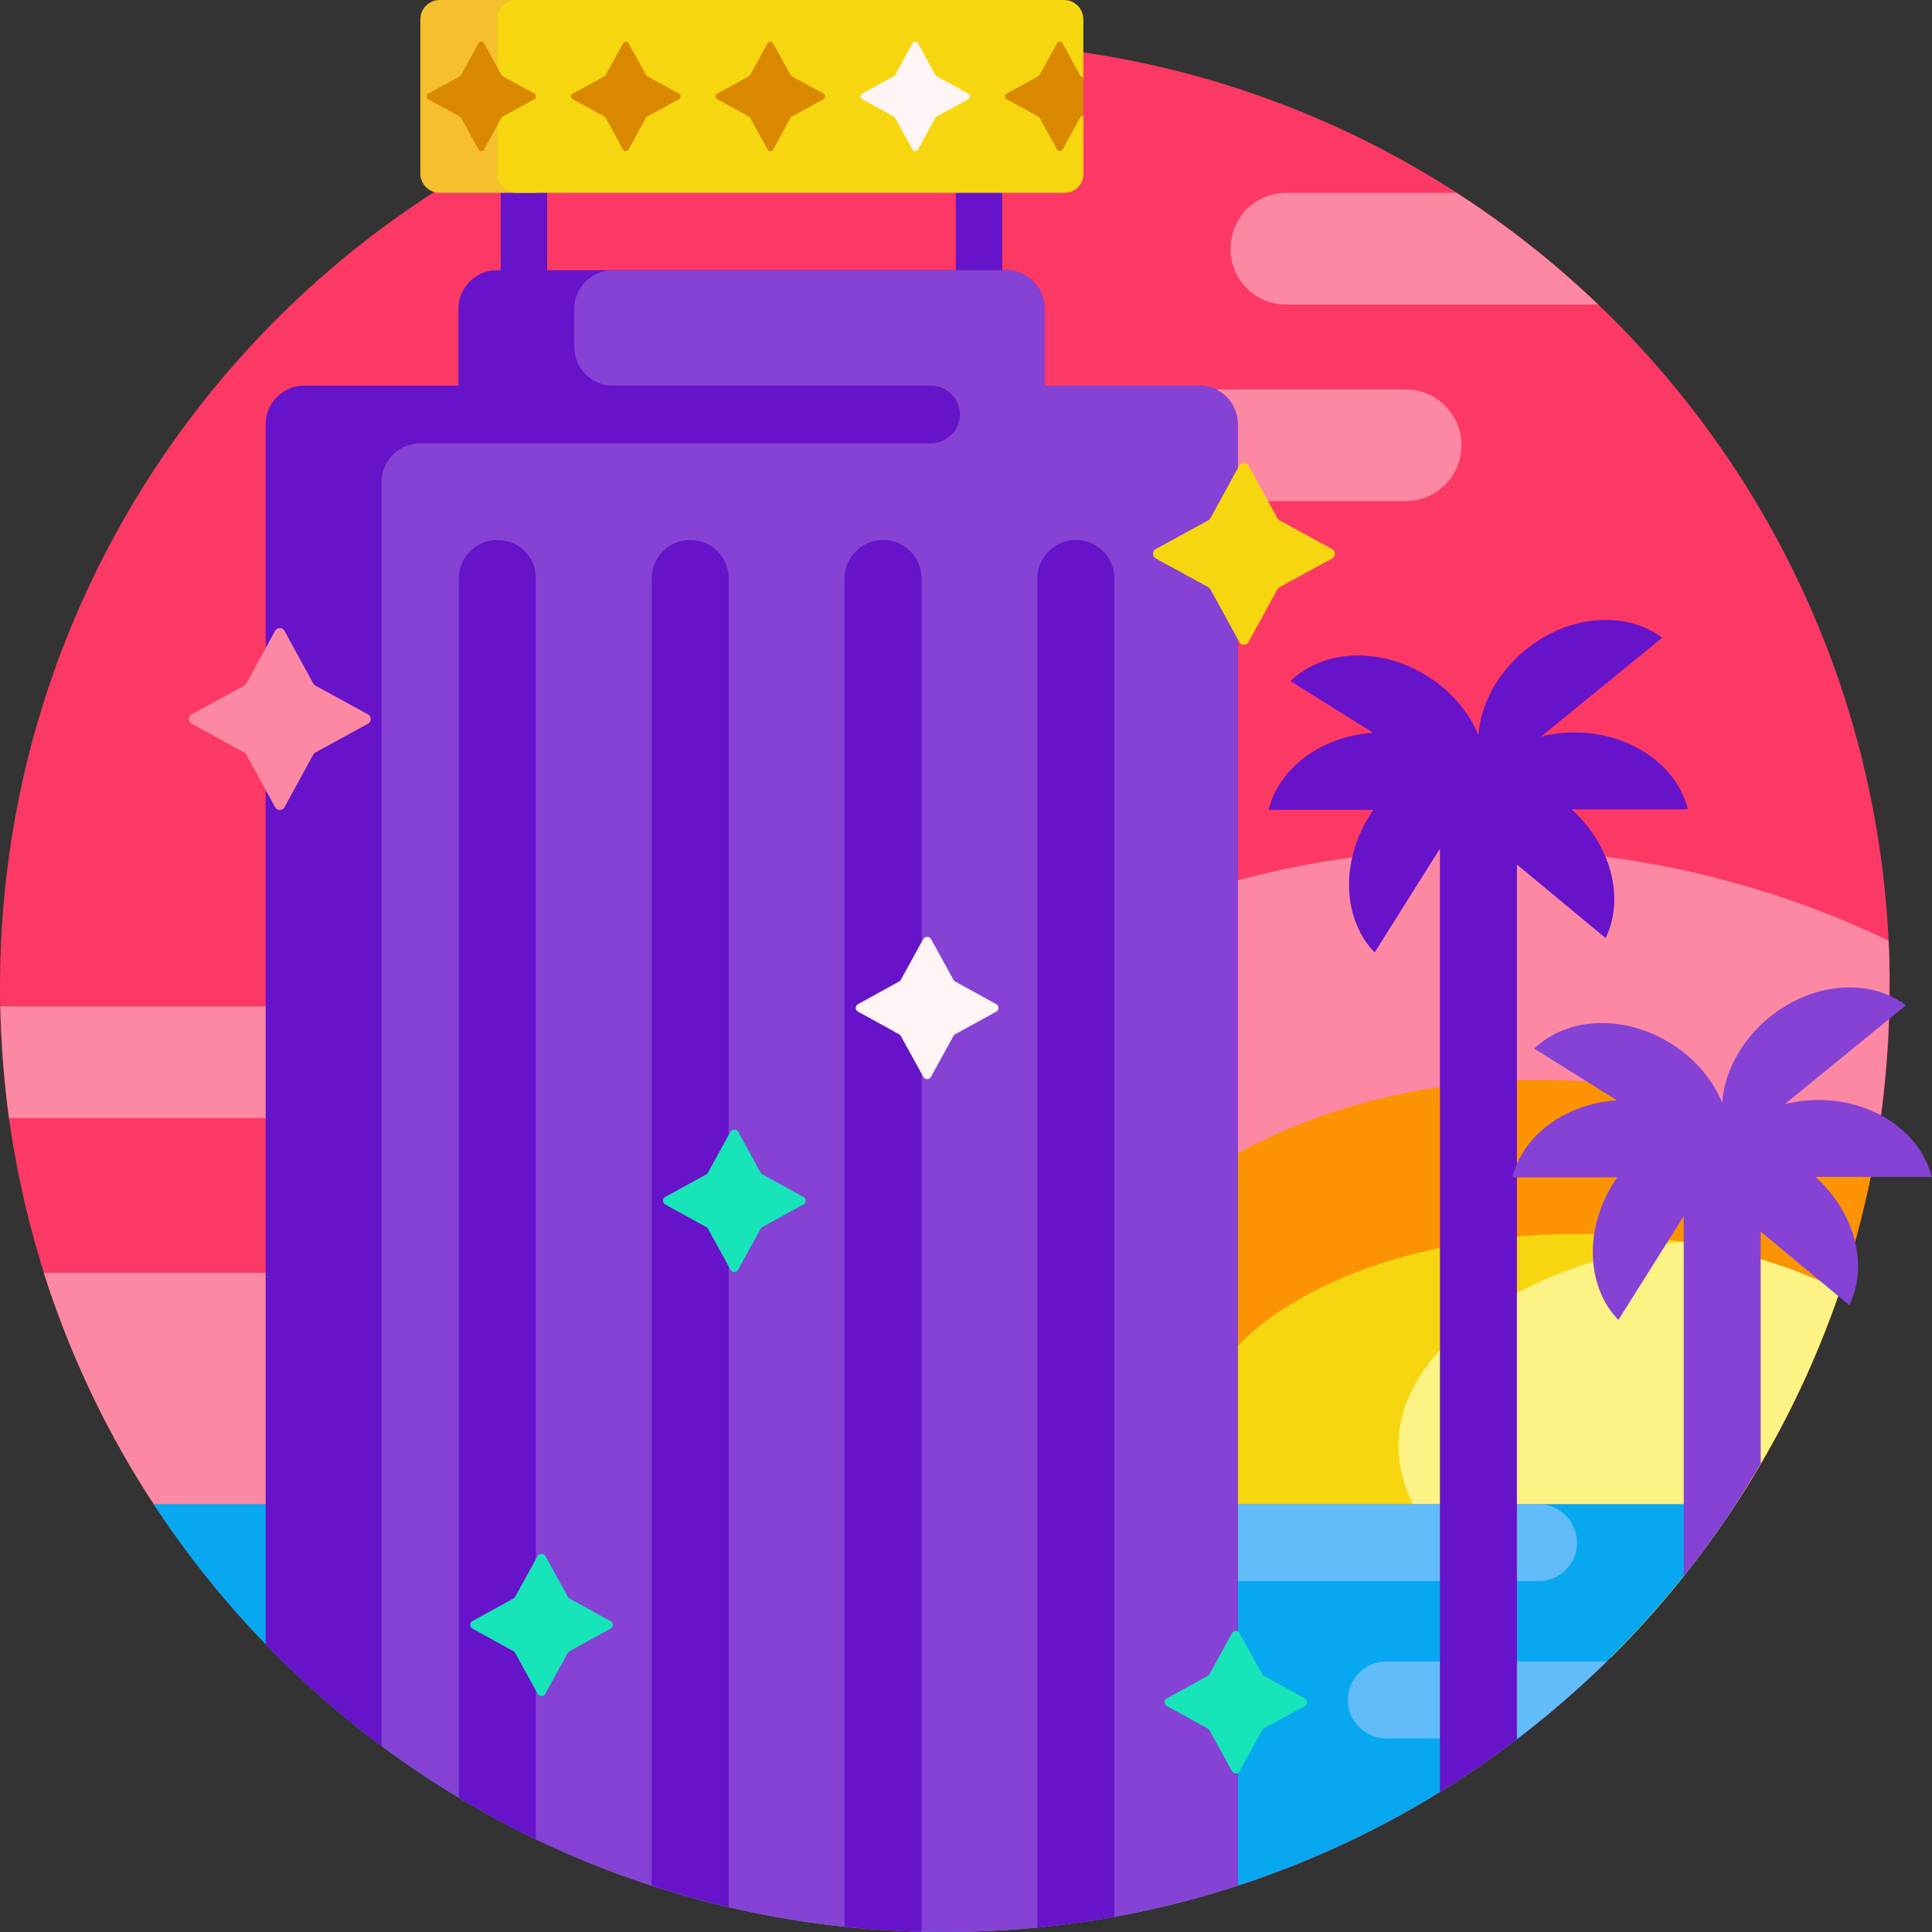 <?xml version="1.0" encoding="utf-8"?>
<!-- Generator: Adobe Illustrator 23.0.1, SVG Export Plug-In . SVG Version: 6.00 Build 0)  -->
<svg version="1.1" id="Capa_1" xmlns="http://www.w3.org/2000/svg" xmlns:xlink="http://www.w3.org/1999/xlink" x="0px" y="0px"
	 viewBox="0 0 512 512" style="enable-background:new 0 0 512 512;" xml:space="preserve">
<rect x="0" y="0" width="512" height="512" fill="#333333" stroke="none"/>
<style type="text/css">
	.st0{fill:#FC3965;}
	.st1{fill:#FD88A3;}
	.st2{fill:#FC9302;}
	.st3{fill:#F6D60F;}
	.st4{fill:#FDF385;}
	.st5{fill:#08A8F0;}
	.st6{fill:#63BCFA;}
	.st7{fill:#6713C9;}
	.st8{fill:#8542D4;}
	.st9{fill:#F5C02C;}
	.st10{fill:#D98800;}
	.st11{fill:#FFF5F5;}
	.st12{fill:#17E4B9;}
</style>
<g>
	<path class="st0" d="M500.8,261.6c0,138.3-112.1,250.4-250.4,250.4S0,399.9,0,261.6S112.1,11.2,250.4,11.2S500.8,123.3,500.8,261.6
		z"/>
	<path class="st1" d="M254.5,118c0-8.2,6.6-14.8,14.8-14.8h103.2c8.2,0,14.8,6.6,14.8,14.8s-6.6,14.8-14.8,14.8H269.3
		C261.1,132.9,254.5,126.2,254.5,118z M340.8,80.7h82.7c-11.5-11-24.1-21-37.5-29.6h-45.1c-8.2,0-14.8,6.6-14.8,14.8
		S332.6,80.7,340.8,80.7L340.8,80.7z M500.5,249.3c-32.7-15.7-69.3-24.4-108-24.4c-87.3,0-164.2,44.7-209,112.4H11.6
		c7.1,22.3,17.1,43.2,29.8,62.3c5,7.6,13.6,12.2,22.7,12.2h308.7c59.4,0,111-41.6,122.9-99.9c3.3-16.2,5-33,5-50.3
		C500.8,257.5,500.7,253.4,500.5,249.3L500.5,249.3z M111.4,281.5c0-8.2-6.6-14.8-14.8-14.8H0.1c0.2,10,1,19.9,2.3,29.6h94.2
		C104.8,296.4,111.4,289.7,111.4,281.5z"/>
	<path class="st2" d="M391.6,411.8H280.7c-3.8-9-5.8-18.6-5.8-28.5c0-53.6,59.5-97.1,132.9-97.1c33.9,0,64.7,9.3,88.2,24.5
		c-2.3,11.4-5.3,22.6-9.1,33.4C472.8,384.6,434.6,411.8,391.6,411.8L391.6,411.8z"/>
	<path class="st3" d="M487.6,342.1c-12.6,37-33.6,70.2-60.7,97.2c-2.9,0.1-5.9,0.2-8.9,0.2c-56.4,0-102.2-25.2-102.2-56.2
		S361.5,327,418,327C444.9,327,469.3,332.7,487.6,342.1L487.6,342.1z"/>
	<path class="st4" d="M431.4,434.6c-35.8-8.7-60.8-28.5-60.8-51.4c0-25.8,31.7-47.6,74.8-54.2c16,2.4,30.4,7,42.2,13
		C475.7,377,456.3,408.5,431.4,434.6z"/>
	<path class="st5" d="M460,398.6C415.3,466.9,338.1,512,250.4,512S85.4,466.9,40.7,398.6H460z"/>
	<path class="st6" d="M407.8,419H244.2c-5.6,0-10.2-4.6-10.2-10.2c0-5.6,4.6-10.2,10.2-10.2h163.5c5.6,0,10.2,4.6,10.2,10.2
		C418,414.4,413.4,419,407.8,419z M367.4,440.3c-5.6,0-10.2,4.6-10.2,10.2c0,5.6,4.6,10.2,10.2,10.2h34.8
		c8.3-6.3,16.2-13.2,23.6-20.4H367.4z"/>
	<path class="st7" d="M328,112.4v387.3c-24.5,8-185.2-6-226.9-37c-10.9-8.1-21.2-17.1-30.7-26.9V112.4c0-5.6,4.6-10.2,10.2-10.2
		h40.9V81.8c0-5.6,4.6-10.2,10.2-10.2h1V40.9h12.3v30.7h108.3V40.9h12.3v30.7h1c5.6,0,10.2,4.6,10.2,10.2v20.4h40.9
		C323.5,102.2,328,106.8,328,112.4z"/>
	<path class="st7" d="M425.5,248.6L402,229.1v231.8c-6.6,5-13.4,9.7-20.4,14v-250l-17.3,27.5c-8.4-8.6-9.2-23.8-1.3-36.3
		c0.3-0.5,0.6-1,1-1.5h-27.8c2.7-11,13.9-19.5,27.7-20.4L342,180.5c8.6-8.4,23.8-9.2,36.3-1.3c6.4,4,11,9.6,13.5,15.6
		c0.6-8.1,5-16.5,12.5-22.6c11.5-9.4,26.6-10.4,36.2-3.2l-32.1,26.2c2.8-0.7,5.8-1.1,8.9-1.1c14.8,0,27.2,8.8,30,20.4h-30.8
		C427.1,224.1,430.6,238.2,425.5,248.6L425.5,248.6z"/>
	<path class="st8" d="M490.1,345.9l-23.5-19.5v61.5c-6.1,10.4-12.9,20.4-20.4,29.8v-95.4l-17.3,27.5c-8.4-8.6-9.2-23.8-1.3-36.3
		c0.3-0.5,0.6-1,1-1.5h-27.8c2.7-11,13.9-19.5,27.7-20.4l-21.9-13.7c8.6-8.4,23.8-9.2,36.3-1.3c6.4,4,11,9.6,13.5,15.6
		c0.6-8.1,5-16.5,12.5-22.6c11.5-9.4,26.6-10.4,36.2-3.2L473,292.6c2.8-0.7,5.8-1.1,8.9-1.1c14.8,0,27.2,8.8,30,20.4h-30.8
		C491.7,321.4,495.2,335.5,490.1,345.9L490.1,345.9z"/>
	<path class="st8" d="M328,112.4v387.3c-24.5,8-50.6,12.3-77.7,12.3c-55.9,0-107.5-18.3-149.2-49.3v-335c0-5.6,4.6-10.2,10.2-10.2
		h135.1c4.2,0,7.9-3.2,8-7.4c0.1-4.3-3.3-7.9-7.7-7.9h-84.3c-5.6,0-10.2-4.6-10.2-10.2V81.8c0-5.6,4.6-10.2,10.2-10.2h104.2
		c5.6,0,10.2,4.6,10.2,10.2v20.4h40.9C323.5,102.2,328,106.8,328,112.4z"/>
	<path class="st7" d="M295.3,153.3V508c-6.7,1.2-13.5,2.2-20.4,2.8V153.3c0-5.6,4.6-10.2,10.2-10.2
		C290.8,143.1,295.3,147.6,295.3,153.3z M234,143.1c-5.6,0-10.2,4.6-10.2,10.2v357.3c6.7,0.7,13.6,1.2,20.4,1.3V153.3
		C244.2,147.6,239.7,143.1,234,143.1L234,143.1z M182.9,143.1c-5.6,0-10.2,4.6-10.2,10.2v346.4c6.7,2.2,13.5,4.1,20.4,5.7V153.3
		C193.1,147.6,188.6,143.1,182.9,143.1z M131.8,143.1c-5.6,0-10.2,4.6-10.2,10.2v323.1c6.6,4,13.4,7.7,20.4,11V153.3
		C142.1,147.6,137.5,143.1,131.8,143.1z"/>
	<path class="st9" d="M141.5,51.1h-25c-2.8,0-5.1-2.3-5.1-5.1V5.1c0-2.8,2.3-5.1,5.1-5.1h25c2.8,0,5.1,2.3,5.1,5.1V46
		C146.7,48.8,144.4,51.1,141.5,51.1z"/>
	<path class="st3" d="M330.9,123.4l7.6,13.9c0.1,0.2,0.3,0.4,0.6,0.6l13.9,7.6c1,0.5,1,2,0,2.5l-13.9,7.6c-0.2,0.1-0.4,0.3-0.6,0.6
		l-7.6,13.9c-0.5,1-2,1-2.5,0l-7.6-13.9c-0.1-0.2-0.3-0.4-0.6-0.6l-13.9-7.6c-1-0.5-1-2,0-2.5l13.9-7.6c0.2-0.1,0.4-0.3,0.6-0.6
		l7.6-13.9C328.9,122.4,330.3,122.4,330.9,123.4z M282.1,51.1H136.9c-2.8,0-5.1-2.3-5.1-5.1V5.1c0-2.8,2.3-5.1,5.1-5.1h145.1
		c2.8,0,5.1,2.3,5.1,5.1v15.5c-2.6,2.8-2.6,7.2,0,10V46C287.2,48.8,284.9,51.1,282.1,51.1z"/>
	<path class="st10" d="M218.2,26.3l-8.4,4.6c-0.1,0.1-0.3,0.2-0.3,0.3l-4.6,8.4c-0.3,0.6-1.2,0.6-1.5,0l-4.6-8.4
		c-0.1-0.1-0.2-0.3-0.3-0.3l-8.4-4.6c-0.6-0.3-0.6-1.2,0-1.5l8.4-4.6c0.1-0.1,0.3-0.2,0.3-0.3l4.6-8.4c0.3-0.6,1.2-0.6,1.5,0
		l4.6,8.4c0.1,0.1,0.2,0.3,0.3,0.3l8.4,4.6C218.8,25.1,218.8,26,218.2,26.3z M286.5,20.2c-0.1-0.1-0.3-0.2-0.3-0.3l-4.6-8.4
		c-0.3-0.6-1.2-0.6-1.5,0l-4.6,8.4c-0.1,0.1-0.2,0.3-0.3,0.3l-8.4,4.6c-0.6,0.3-0.6,1.2,0,1.5l8.4,4.6c0.1,0.1,0.3,0.2,0.3,0.3
		l4.6,8.4c0.3,0.6,1.2,0.6,1.5,0l4.6-8.4c0.1-0.1,0.2-0.3,0.3-0.3l0.6-0.3v-10L286.5,20.2z M141.6,24.8l-8.4-4.6
		c-0.1-0.1-0.3-0.2-0.3-0.3l-4.6-8.4c-0.3-0.6-1.2-0.6-1.5,0l-4.6,8.4c-0.1,0.1-0.2,0.3-0.3,0.3l-8.4,4.6c-0.6,0.3-0.6,1.2,0,1.5
		l8.4,4.6c0.1,0.1,0.3,0.2,0.3,0.3l4.6,8.4c0.3,0.6,1.2,0.6,1.5,0l4.6-8.4c0.1-0.1,0.2-0.3,0.3-0.3l8.4-4.6
		C142.2,26,142.2,25.1,141.6,24.8z M179.9,24.8l-8.4-4.6c-0.1-0.1-0.3-0.2-0.3-0.3l-4.6-8.4c-0.3-0.6-1.2-0.6-1.5,0l-4.6,8.4
		c-0.1,0.1-0.2,0.3-0.3,0.3l-8.4,4.6c-0.6,0.3-0.6,1.2,0,1.5l8.4,4.6c0.1,0.1,0.3,0.2,0.3,0.3l4.6,8.4c0.3,0.6,1.2,0.6,1.5,0
		l4.6-8.4c0.1-0.1,0.2-0.3,0.3-0.3l8.4-4.6C180.5,26,180.5,25.1,179.9,24.8z"/>
	<path class="st11" d="M246.7,248.8l6,10.9c0.1,0.2,0.3,0.3,0.4,0.4l10.9,6c0.8,0.4,0.8,1.6,0,2l-10.9,6c-0.2,0.1-0.3,0.3-0.4,0.4
		l-6,10.9c-0.4,0.8-1.6,0.8-2,0l-6-10.9c-0.1-0.2-0.3-0.3-0.4-0.4l-10.9-6c-0.8-0.4-0.8-1.6,0-2l10.9-6c0.2-0.1,0.3-0.3,0.4-0.4
		l6-10.9C245.2,248.1,246.3,248.1,246.7,248.8L246.7,248.8z M241.8,11.5l-4.6,8.4c-0.1,0.1-0.2,0.3-0.3,0.3l-8.4,4.6
		c-0.6,0.3-0.6,1.2,0,1.5l8.4,4.6c0.1,0.1,0.3,0.2,0.3,0.3l4.6,8.4c0.3,0.6,1.2,0.6,1.5,0l4.6-8.4c0.1-0.1,0.2-0.3,0.3-0.3l8.4-4.6
		c0.6-0.3,0.6-1.2,0-1.5l-8.4-4.6c-0.1-0.1-0.3-0.2-0.3-0.3l-4.6-8.4C243,10.9,242.1,10.9,241.8,11.5z"/>
	<path class="st1" d="M75.4,167.2l7.6,13.9c0.1,0.2,0.3,0.4,0.6,0.6l13.9,7.6c1,0.5,1,2,0,2.5l-13.9,7.6c-0.2,0.1-0.4,0.3-0.6,0.6
		l-7.6,13.9c-0.5,1-2,1-2.5,0L65.3,200c-0.1-0.2-0.3-0.4-0.6-0.6l-13.9-7.6c-1-0.5-1-2,0-2.5l13.9-7.6c0.2-0.1,0.4-0.3,0.6-0.6
		l7.6-13.9C73.4,166.2,74.9,166.2,75.4,167.2z"/>
	<path class="st12" d="M328.5,432.8l6,10.9c0.1,0.2,0.3,0.3,0.4,0.4l10.9,6c0.8,0.4,0.8,1.6,0,2l-10.9,6c-0.2,0.1-0.3,0.3-0.4,0.4
		l-6,10.9c-0.4,0.8-1.6,0.8-2,0l-6-10.9c-0.1-0.2-0.3-0.3-0.4-0.4l-10.9-6c-0.8-0.4-0.8-1.6,0-2l10.9-6c0.2-0.1,0.3-0.3,0.4-0.4
		l6-10.9C326.9,432,328.1,432,328.5,432.8z"/>
	<path class="st12" d="M144.5,412.3l6,10.9c0.1,0.2,0.3,0.3,0.4,0.4l10.9,6c0.8,0.4,0.8,1.6,0,2l-10.9,6c-0.2,0.1-0.3,0.3-0.4,0.4
		l-6,10.9c-0.4,0.8-1.6,0.8-2,0l-6-10.9c-0.1-0.2-0.3-0.3-0.4-0.4l-10.9-6c-0.8-0.4-0.8-1.6,0-2l10.9-6c0.2-0.1,0.3-0.3,0.4-0.4
		l6-10.9C143,411.6,144.1,411.6,144.5,412.3z"/>
	<path class="st12" d="M195.6,299.9l6,10.9c0.1,0.2,0.3,0.3,0.4,0.4l10.9,6c0.8,0.4,0.8,1.6,0,2l-10.9,6c-0.2,0.1-0.3,0.3-0.4,0.4
		l-6,10.9c-0.4,0.8-1.6,0.8-2,0l-6-10.9c-0.1-0.2-0.3-0.3-0.4-0.4l-10.9-6c-0.8-0.4-0.8-1.6,0-2l10.9-6c0.2-0.1,0.3-0.3,0.4-0.4
		l6-10.9C194.1,299.2,195.2,299.2,195.6,299.9z"/>
</g>
</svg>
